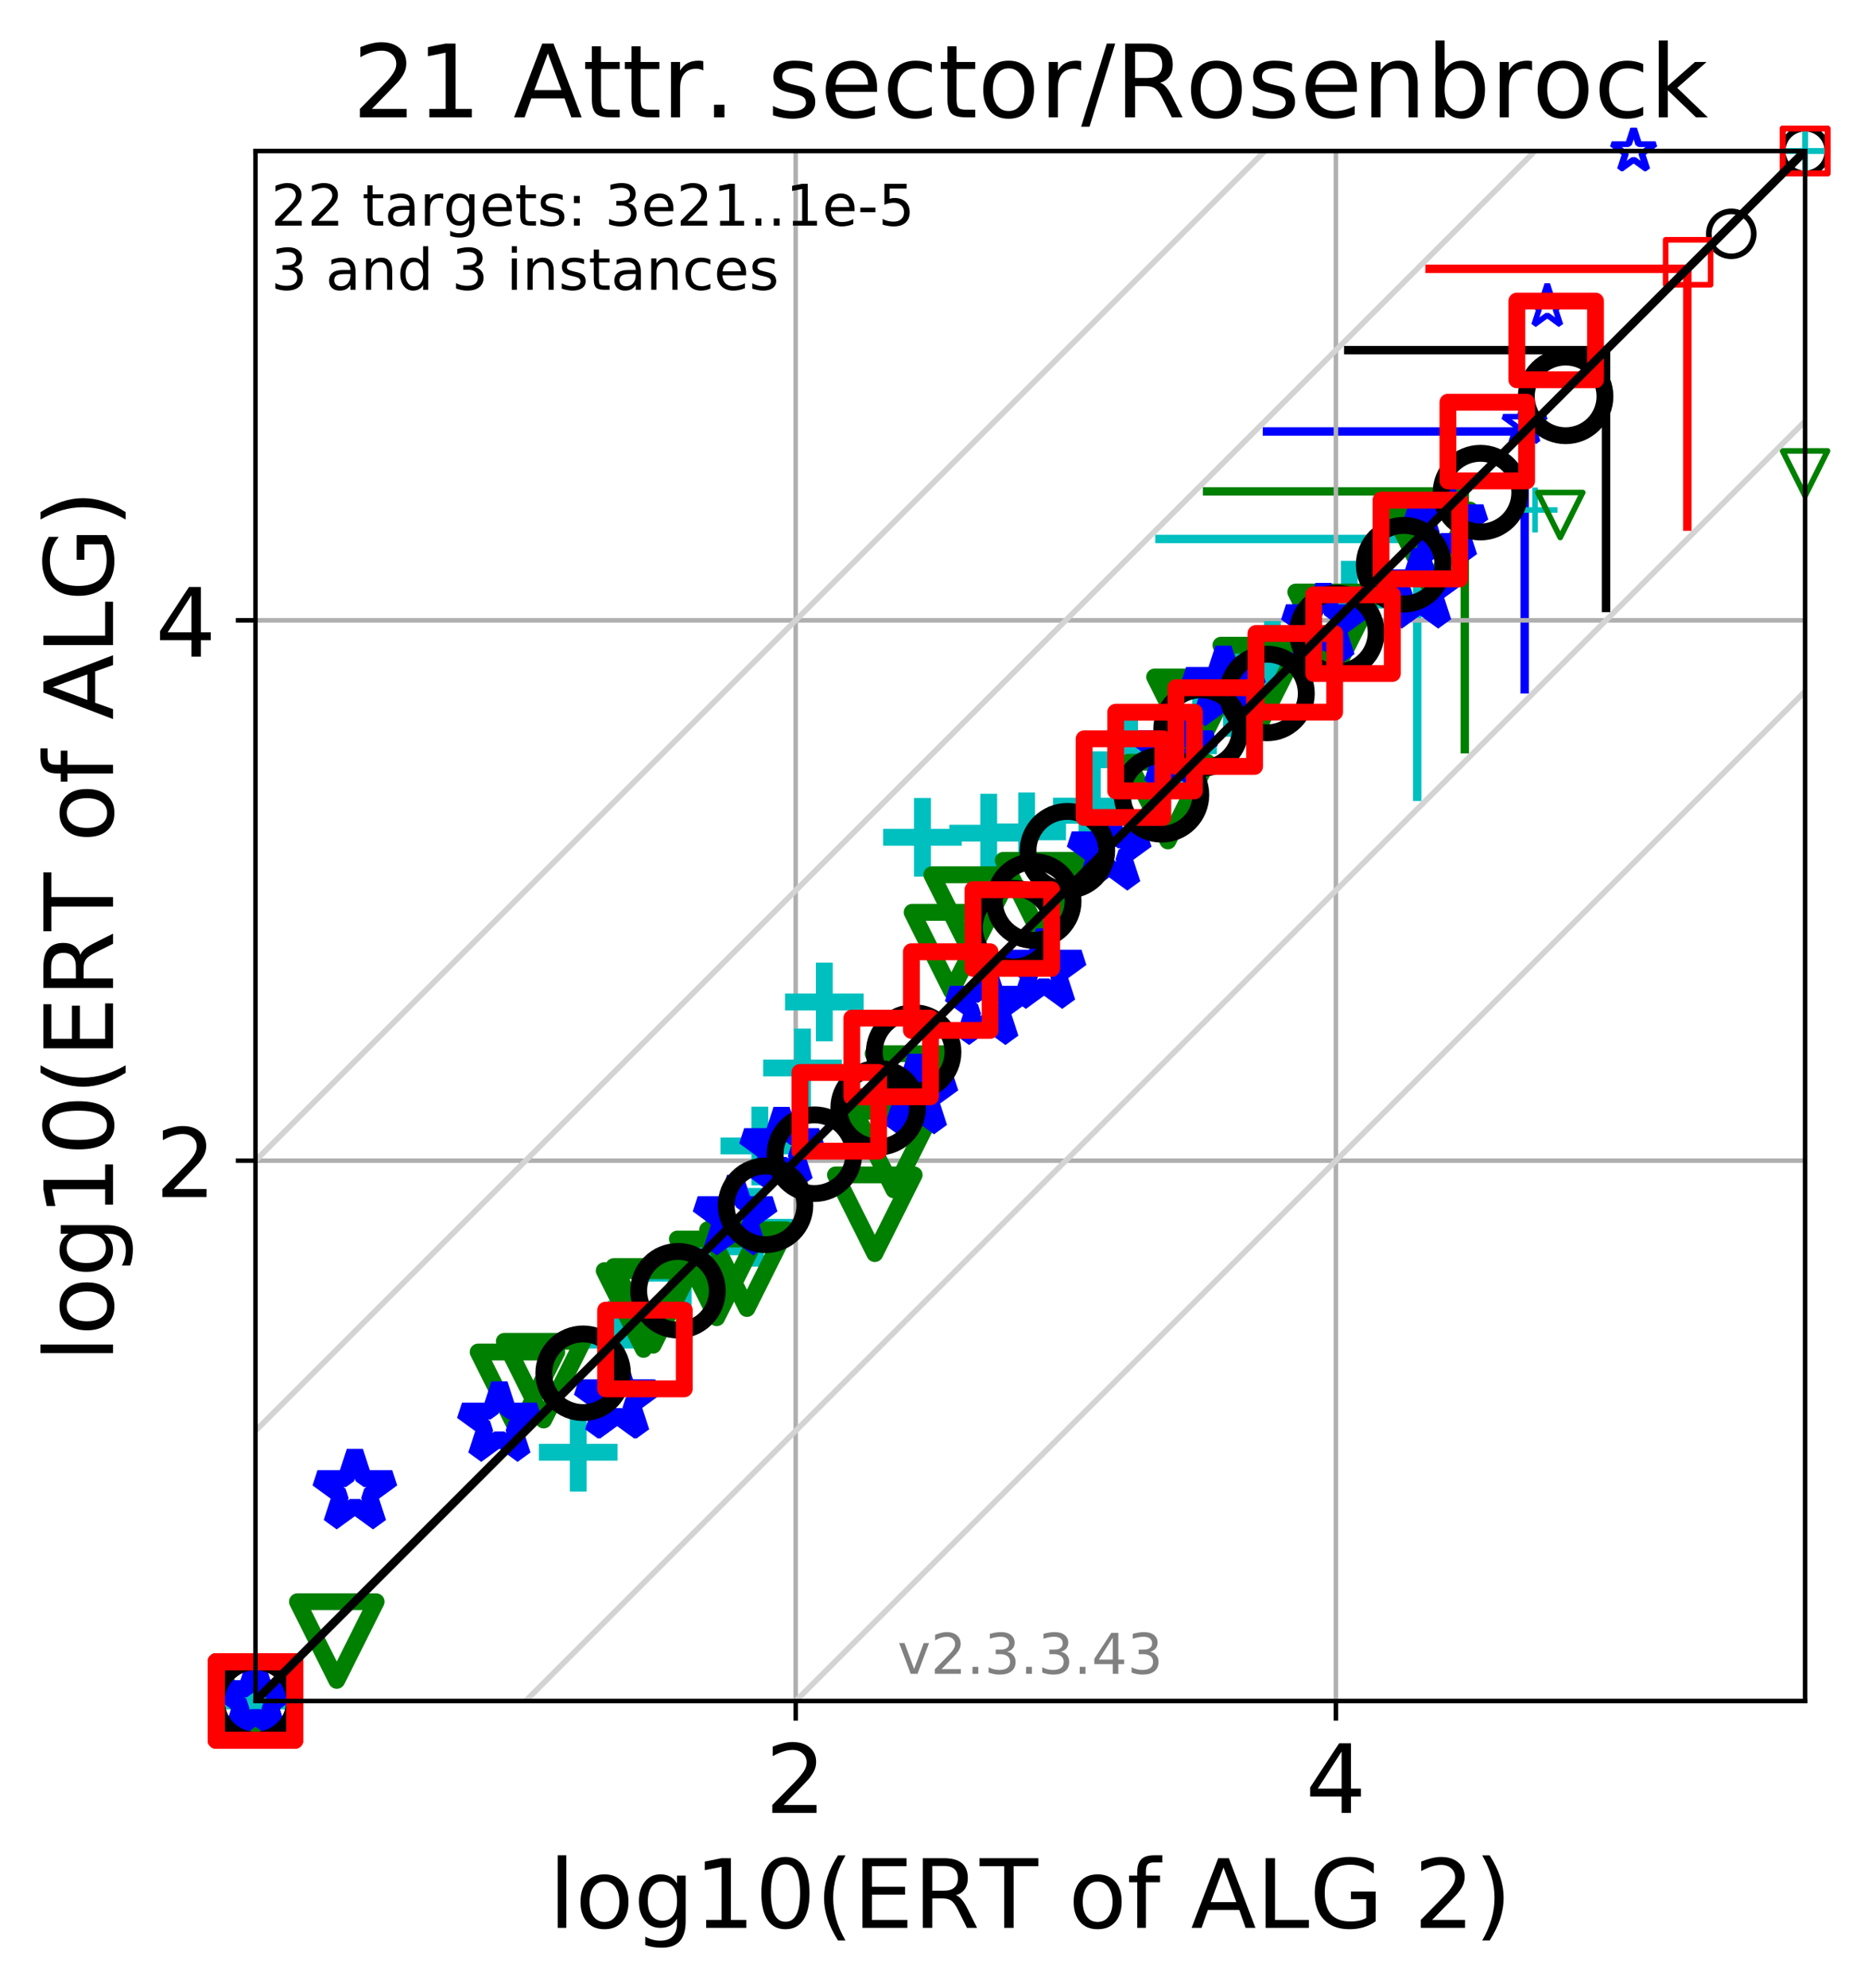 <?xml version="1.0" encoding="utf-8" standalone="no"?>
<!DOCTYPE svg PUBLIC "-//W3C//DTD SVG 1.1//EN"
  "http://www.w3.org/Graphics/SVG/1.1/DTD/svg11.dtd">
<!-- Created with matplotlib (https://matplotlib.org/) -->
<svg height="353.783pt" version="1.1" viewBox="0 0 332.469 353.783" width="332.469pt" xmlns="http://www.w3.org/2000/svg" xmlns:xlink="http://www.w3.org/1999/xlink">
 <defs>
  <style type="text/css">
*{stroke-linecap:butt;stroke-linejoin:round;}
  </style>
 </defs>
 <g id="figure_1">
  <g id="patch_1">
   <path d="M 0 353.783 
L 332.469 353.783 
L 332.469 0 
L 0 0 
z
" style="fill:#ffffff;"/>
  </g>
  <g id="axes_1">
   <g id="patch_2">
    <path d="M 45.469 302.677 
L 321.269 302.677 
L 321.269 26.877 
L 45.469 26.877 
z
" style="fill:#ffffff;"/>
   </g>
   <g id="line2d_1">
    <path clip-path="url(#p5b5baf376e)" d="M 252.242 141.778 
L 252.242 95.904 
" style="fill:none;stroke:#00bfbf;stroke-linecap:square;stroke-width:1.5;"/>
   </g>
   <g id="line2d_2">
    <path clip-path="url(#p5b5baf376e)" d="M 206.368 95.904 
L 252.242 95.904 
" style="fill:none;stroke:#00bfbf;stroke-linecap:square;stroke-width:1.5;"/>
   </g>
   <g id="line2d_3">
    <path clip-path="url(#p5b5baf376e)" d="M 260.705 133.315 
L 260.705 87.442 
" style="fill:none;stroke:#008000;stroke-linecap:square;stroke-width:1.5;"/>
   </g>
   <g id="line2d_4">
    <path clip-path="url(#p5b5baf376e)" d="M 214.832 87.442 
L 260.705 87.442 
" style="fill:none;stroke:#008000;stroke-linecap:square;stroke-width:1.5;"/>
   </g>
   <g id="line2d_5">
    <path clip-path="url(#p5b5baf376e)" d="M 271.367 122.651 
L 271.367 76.777 
" style="fill:none;stroke:#0000ff;stroke-linecap:square;stroke-width:1.5;"/>
   </g>
   <g id="line2d_6">
    <path clip-path="url(#p5b5baf376e)" d="M 225.494 76.777 
L 271.367 76.777 
" style="fill:none;stroke:#0000ff;stroke-linecap:square;stroke-width:1.5;"/>
   </g>
   <g id="line2d_7">
    <path clip-path="url(#p5b5baf376e)" d="M 285.838 108.183 
L 285.838 62.309 
" style="fill:none;stroke:#000000;stroke-linecap:square;stroke-width:1.5;"/>
   </g>
   <g id="line2d_8">
    <path clip-path="url(#p5b5baf376e)" d="M 239.965 62.309 
L 285.838 62.309 
" style="fill:none;stroke:#000000;stroke-linecap:square;stroke-width:1.5;"/>
   </g>
   <g id="line2d_9">
    <path clip-path="url(#p5b5baf376e)" d="M 300.309 93.711 
L 300.309 47.837 
" style="fill:none;stroke:#ff0000;stroke-linecap:square;stroke-width:1.5;"/>
   </g>
   <g id="line2d_10">
    <path clip-path="url(#p5b5baf376e)" d="M 254.435 47.837 
L 300.309 47.837 
" style="fill:none;stroke:#ff0000;stroke-linecap:square;stroke-width:1.5;"/>
   </g>
   <g id="matplotlib.axis_1">
    <g id="xtick_1">
     <g id="line2d_11">
      <path clip-path="url(#p5b5baf376e)" d="M 141.616 302.677 
L 141.616 26.877 
" style="fill:none;stroke:#b0b0b0;stroke-linecap:square;stroke-width:0.8;"/>
     </g>
     <g id="line2d_12">
      <defs>
       <path d="M 0 0 
L 0 3.5 
" id="m7e883c07e6" style="stroke:#000000;stroke-width:0.8;"/>
      </defs>
      <g>
       <use style="stroke:#000000;stroke-width:0.8;" x="141.616" xlink:href="#m7e883c07e6" y="302.677"/>
      </g>
     </g>
     <g id="text_1">
      <!-- 2 -->
      <defs>
       <path d="M 19.188 8.297 
L 53.609 8.297 
L 53.609 0 
L 7.328 0 
L 7.328 8.297 
Q 12.938 14.109 22.625 23.891 
Q 32.328 33.688 34.812 36.531 
Q 39.547 41.844 41.422 45.531 
Q 43.312 49.219 43.312 52.781 
Q 43.312 58.594 39.234 62.25 
Q 35.156 65.922 28.609 65.922 
Q 23.969 65.922 18.812 64.312 
Q 13.672 62.703 7.812 59.422 
L 7.812 69.391 
Q 13.766 71.781 18.938 73 
Q 24.125 74.219 28.422 74.219 
Q 39.75 74.219 46.484 68.547 
Q 53.219 62.891 53.219 53.422 
Q 53.219 48.922 51.531 44.891 
Q 49.859 40.875 45.406 35.406 
Q 44.188 33.984 37.641 27.219 
Q 31.109 20.453 19.188 8.297 
z
" id="DejaVuSans-50"/>
      </defs>
      <g transform="translate(136.208 322.595)scale(0.17 -0.17)">
       <use xlink:href="#DejaVuSans-50"/>
      </g>
     </g>
    </g>
    <g id="xtick_2">
     <g id="line2d_13">
      <path clip-path="url(#p5b5baf376e)" d="M 237.763 302.677 
L 237.763 26.877 
" style="fill:none;stroke:#b0b0b0;stroke-linecap:square;stroke-width:0.8;"/>
     </g>
     <g id="line2d_14">
      <g>
       <use style="stroke:#000000;stroke-width:0.8;" x="237.763" xlink:href="#m7e883c07e6" y="302.677"/>
      </g>
     </g>
     <g id="text_2">
      <!-- 4 -->
      <defs>
       <path d="M 37.797 64.312 
L 12.891 25.391 
L 37.797 25.391 
z
M 35.203 72.906 
L 47.609 72.906 
L 47.609 25.391 
L 58.016 25.391 
L 58.016 17.188 
L 47.609 17.188 
L 47.609 0 
L 37.797 0 
L 37.797 17.188 
L 4.891 17.188 
L 4.891 26.703 
z
" id="DejaVuSans-52"/>
      </defs>
      <g transform="translate(232.355 322.595)scale(0.17 -0.17)">
       <use xlink:href="#DejaVuSans-52"/>
      </g>
     </g>
    </g>
    <g id="text_3">
     <!-- log10(ERT of ALG 2) -->
     <defs>
      <path d="M 9.422 75.984 
L 18.406 75.984 
L 18.406 0 
L 9.422 0 
z
" id="DejaVuSans-108"/>
      <path d="M 30.609 48.391 
Q 23.391 48.391 19.188 42.75 
Q 14.984 37.109 14.984 27.297 
Q 14.984 17.484 19.156 11.844 
Q 23.344 6.203 30.609 6.203 
Q 37.797 6.203 41.984 11.859 
Q 46.188 17.531 46.188 27.297 
Q 46.188 37.016 41.984 42.703 
Q 37.797 48.391 30.609 48.391 
z
M 30.609 56 
Q 42.328 56 49.016 48.375 
Q 55.719 40.766 55.719 27.297 
Q 55.719 13.875 49.016 6.219 
Q 42.328 -1.422 30.609 -1.422 
Q 18.844 -1.422 12.172 6.219 
Q 5.516 13.875 5.516 27.297 
Q 5.516 40.766 12.172 48.375 
Q 18.844 56 30.609 56 
z
" id="DejaVuSans-111"/>
      <path d="M 45.406 27.984 
Q 45.406 37.75 41.375 43.109 
Q 37.359 48.484 30.078 48.484 
Q 22.859 48.484 18.828 43.109 
Q 14.797 37.75 14.797 27.984 
Q 14.797 18.266 18.828 12.891 
Q 22.859 7.516 30.078 7.516 
Q 37.359 7.516 41.375 12.891 
Q 45.406 18.266 45.406 27.984 
z
M 54.391 6.781 
Q 54.391 -7.172 48.188 -13.984 
Q 42 -20.797 29.203 -20.797 
Q 24.469 -20.797 20.266 -20.094 
Q 16.062 -19.391 12.109 -17.922 
L 12.109 -9.188 
Q 16.062 -11.328 19.922 -12.344 
Q 23.781 -13.375 27.781 -13.375 
Q 36.625 -13.375 41.016 -8.766 
Q 45.406 -4.156 45.406 5.172 
L 45.406 9.625 
Q 42.625 4.781 38.281 2.391 
Q 33.938 0 27.875 0 
Q 17.828 0 11.672 7.656 
Q 5.516 15.328 5.516 27.984 
Q 5.516 40.672 11.672 48.328 
Q 17.828 56 27.875 56 
Q 33.938 56 38.281 53.609 
Q 42.625 51.219 45.406 46.391 
L 45.406 54.688 
L 54.391 54.688 
z
" id="DejaVuSans-103"/>
      <path d="M 12.406 8.297 
L 28.516 8.297 
L 28.516 63.922 
L 10.984 60.406 
L 10.984 69.391 
L 28.422 72.906 
L 38.281 72.906 
L 38.281 8.297 
L 54.391 8.297 
L 54.391 0 
L 12.406 0 
z
" id="DejaVuSans-49"/>
      <path d="M 31.781 66.406 
Q 24.172 66.406 20.328 58.906 
Q 16.5 51.422 16.5 36.375 
Q 16.5 21.391 20.328 13.891 
Q 24.172 6.391 31.781 6.391 
Q 39.453 6.391 43.281 13.891 
Q 47.125 21.391 47.125 36.375 
Q 47.125 51.422 43.281 58.906 
Q 39.453 66.406 31.781 66.406 
z
M 31.781 74.219 
Q 44.047 74.219 50.516 64.516 
Q 56.984 54.828 56.984 36.375 
Q 56.984 17.969 50.516 8.266 
Q 44.047 -1.422 31.781 -1.422 
Q 19.531 -1.422 13.062 8.266 
Q 6.594 17.969 6.594 36.375 
Q 6.594 54.828 13.062 64.516 
Q 19.531 74.219 31.781 74.219 
z
" id="DejaVuSans-48"/>
      <path d="M 31 75.875 
Q 24.469 64.656 21.281 53.656 
Q 18.109 42.672 18.109 31.391 
Q 18.109 20.125 21.312 9.062 
Q 24.516 -2 31 -13.188 
L 23.188 -13.188 
Q 15.875 -1.703 12.234 9.375 
Q 8.594 20.453 8.594 31.391 
Q 8.594 42.281 12.203 53.312 
Q 15.828 64.359 23.188 75.875 
z
" id="DejaVuSans-40"/>
      <path d="M 9.812 72.906 
L 55.906 72.906 
L 55.906 64.594 
L 19.672 64.594 
L 19.672 43.016 
L 54.391 43.016 
L 54.391 34.719 
L 19.672 34.719 
L 19.672 8.297 
L 56.781 8.297 
L 56.781 0 
L 9.812 0 
z
" id="DejaVuSans-69"/>
      <path d="M 44.391 34.188 
Q 47.562 33.109 50.562 29.594 
Q 53.562 26.078 56.594 19.922 
L 66.609 0 
L 56 0 
L 46.688 18.703 
Q 43.062 26.031 39.672 28.422 
Q 36.281 30.812 30.422 30.812 
L 19.672 30.812 
L 19.672 0 
L 9.812 0 
L 9.812 72.906 
L 32.078 72.906 
Q 44.578 72.906 50.734 67.672 
Q 56.891 62.453 56.891 51.906 
Q 56.891 45.016 53.688 40.469 
Q 50.484 35.938 44.391 34.188 
z
M 19.672 64.797 
L 19.672 38.922 
L 32.078 38.922 
Q 39.203 38.922 42.844 42.219 
Q 46.484 45.516 46.484 51.906 
Q 46.484 58.297 42.844 61.547 
Q 39.203 64.797 32.078 64.797 
z
" id="DejaVuSans-82"/>
      <path d="M -0.297 72.906 
L 61.375 72.906 
L 61.375 64.594 
L 35.5 64.594 
L 35.5 0 
L 25.594 0 
L 25.594 64.594 
L -0.297 64.594 
z
" id="DejaVuSans-84"/>
      <path id="DejaVuSans-32"/>
      <path d="M 37.109 75.984 
L 37.109 68.5 
L 28.516 68.5 
Q 23.688 68.5 21.797 66.547 
Q 19.922 64.594 19.922 59.516 
L 19.922 54.688 
L 34.719 54.688 
L 34.719 47.703 
L 19.922 47.703 
L 19.922 0 
L 10.891 0 
L 10.891 47.703 
L 2.297 47.703 
L 2.297 54.688 
L 10.891 54.688 
L 10.891 58.5 
Q 10.891 67.625 15.141 71.797 
Q 19.391 75.984 28.609 75.984 
z
" id="DejaVuSans-102"/>
      <path d="M 34.188 63.188 
L 20.797 26.906 
L 47.609 26.906 
z
M 28.609 72.906 
L 39.797 72.906 
L 67.578 0 
L 57.328 0 
L 50.688 18.703 
L 17.828 18.703 
L 11.188 0 
L 0.781 0 
z
" id="DejaVuSans-65"/>
      <path d="M 9.812 72.906 
L 19.672 72.906 
L 19.672 8.297 
L 55.172 8.297 
L 55.172 0 
L 9.812 0 
z
" id="DejaVuSans-76"/>
      <path d="M 59.516 10.406 
L 59.516 29.984 
L 43.406 29.984 
L 43.406 38.094 
L 69.281 38.094 
L 69.281 6.781 
Q 63.578 2.734 56.688 0.656 
Q 49.812 -1.422 42 -1.422 
Q 24.906 -1.422 15.25 8.562 
Q 5.609 18.562 5.609 36.375 
Q 5.609 54.25 15.25 64.234 
Q 24.906 74.219 42 74.219 
Q 49.125 74.219 55.547 72.453 
Q 61.969 70.703 67.391 67.281 
L 67.391 56.781 
Q 61.922 61.422 55.766 63.766 
Q 49.609 66.109 42.828 66.109 
Q 29.438 66.109 22.719 58.641 
Q 16.016 51.172 16.016 36.375 
Q 16.016 21.625 22.719 14.156 
Q 29.438 6.688 42.828 6.688 
Q 48.047 6.688 52.141 7.594 
Q 56.25 8.5 59.516 10.406 
z
" id="DejaVuSans-71"/>
      <path d="M 8.016 75.875 
L 15.828 75.875 
Q 23.141 64.359 26.781 53.312 
Q 30.422 42.281 30.422 31.391 
Q 30.422 20.453 26.781 9.375 
Q 23.141 -1.703 15.828 -13.188 
L 8.016 -13.188 
Q 14.5 -2 17.703 9.062 
Q 20.906 20.125 20.906 31.391 
Q 20.906 42.672 17.703 53.656 
Q 14.5 64.656 8.016 75.875 
z
" id="DejaVuSans-41"/>
     </defs>
     <g transform="translate(97.66 343.047)scale(0.17 -0.17)">
      <use xlink:href="#DejaVuSans-108"/>
      <use x="27.783" xlink:href="#DejaVuSans-111"/>
      <use x="88.965" xlink:href="#DejaVuSans-103"/>
      <use x="152.441" xlink:href="#DejaVuSans-49"/>
      <use x="216.064" xlink:href="#DejaVuSans-48"/>
      <use x="279.688" xlink:href="#DejaVuSans-40"/>
      <use x="318.701" xlink:href="#DejaVuSans-69"/>
      <use x="381.885" xlink:href="#DejaVuSans-82"/>
      <use x="451.258" xlink:href="#DejaVuSans-84"/>
      <use x="512.342" xlink:href="#DejaVuSans-32"/>
      <use x="544.129" xlink:href="#DejaVuSans-111"/>
      <use x="605.311" xlink:href="#DejaVuSans-102"/>
      <use x="640.516" xlink:href="#DejaVuSans-32"/>
      <use x="672.303" xlink:href="#DejaVuSans-65"/>
      <use x="740.711" xlink:href="#DejaVuSans-76"/>
      <use x="796.424" xlink:href="#DejaVuSans-71"/>
      <use x="873.914" xlink:href="#DejaVuSans-32"/>
      <use x="905.701" xlink:href="#DejaVuSans-50"/>
      <use x="969.324" xlink:href="#DejaVuSans-41"/>
     </g>
    </g>
   </g>
   <g id="matplotlib.axis_2">
    <g id="ytick_1">
     <g id="line2d_15">
      <path clip-path="url(#p5b5baf376e)" d="M 45.469 206.53 
L 321.269 206.53 
" style="fill:none;stroke:#b0b0b0;stroke-linecap:square;stroke-width:0.8;"/>
     </g>
     <g id="line2d_16">
      <defs>
       <path d="M 0 0 
L -3.5 0 
" id="m8e5695322e" style="stroke:#000000;stroke-width:0.8;"/>
      </defs>
      <g>
       <use style="stroke:#000000;stroke-width:0.8;" x="45.469" xlink:href="#m8e5695322e" y="206.53"/>
      </g>
     </g>
     <g id="text_4">
      <!-- 2 -->
      <g transform="translate(27.653 212.989)scale(0.17 -0.17)">
       <use xlink:href="#DejaVuSans-50"/>
      </g>
     </g>
    </g>
    <g id="ytick_2">
     <g id="line2d_17">
      <path clip-path="url(#p5b5baf376e)" d="M 45.469 110.383 
L 321.269 110.383 
" style="fill:none;stroke:#b0b0b0;stroke-linecap:square;stroke-width:0.8;"/>
     </g>
     <g id="line2d_18">
      <g>
       <use style="stroke:#000000;stroke-width:0.8;" x="45.469" xlink:href="#m8e5695322e" y="110.383"/>
      </g>
     </g>
     <g id="text_5">
      <!-- 4 -->
      <g transform="translate(27.653 116.842)scale(0.17 -0.17)">
       <use xlink:href="#DejaVuSans-52"/>
      </g>
     </g>
    </g>
    <g id="text_6">
     <!-- log10(ERT of ALG) -->
     <g transform="translate(20.117 242.377)rotate(-90)scale(0.17 -0.17)">
      <use xlink:href="#DejaVuSans-108"/>
      <use x="27.783" xlink:href="#DejaVuSans-111"/>
      <use x="88.965" xlink:href="#DejaVuSans-103"/>
      <use x="152.441" xlink:href="#DejaVuSans-49"/>
      <use x="216.064" xlink:href="#DejaVuSans-48"/>
      <use x="279.688" xlink:href="#DejaVuSans-40"/>
      <use x="318.701" xlink:href="#DejaVuSans-69"/>
      <use x="381.885" xlink:href="#DejaVuSans-82"/>
      <use x="451.258" xlink:href="#DejaVuSans-84"/>
      <use x="512.342" xlink:href="#DejaVuSans-32"/>
      <use x="544.129" xlink:href="#DejaVuSans-111"/>
      <use x="605.311" xlink:href="#DejaVuSans-102"/>
      <use x="640.516" xlink:href="#DejaVuSans-32"/>
      <use x="672.303" xlink:href="#DejaVuSans-65"/>
      <use x="740.711" xlink:href="#DejaVuSans-76"/>
      <use x="796.424" xlink:href="#DejaVuSans-71"/>
      <use x="873.914" xlink:href="#DejaVuSans-41"/>
     </g>
    </g>
   </g>
   <g id="line2d_19">
    <defs>
     <path d="M -7 0 
L 7 0 
M 0 7 
L 0 -7 
" id="madd938932f" style="stroke:#00bfbf;stroke-width:3;"/>
    </defs>
    <g>
     <use style="fill-opacity:0;stroke:#00bfbf;stroke-width:3;" x="45.469" xlink:href="#madd938932f" y="302.677"/>
     <use style="fill-opacity:0;stroke:#00bfbf;stroke-width:3;" x="102.916" xlink:href="#madd938932f" y="258.41"/>
     <use style="fill-opacity:0;stroke:#00bfbf;stroke-width:3;" x="109.685" xlink:href="#madd938932f" y="238.461"/>
     <use style="fill-opacity:0;stroke:#00bfbf;stroke-width:3;" x="121.597" xlink:href="#madd938932f" y="226.549"/>
     <use style="fill-opacity:0;stroke:#00bfbf;stroke-width:3;" x="127.005" xlink:href="#madd938932f" y="221.854"/>
     <use style="fill-opacity:0;stroke:#00bfbf;stroke-width:3;" x="134.465" xlink:href="#madd938932f" y="218.389"/>
     <use style="fill-opacity:0;stroke:#00bfbf;stroke-width:3;" x="135.235" xlink:href="#madd938932f" y="203.917"/>
     <use style="fill-opacity:0;stroke:#00bfbf;stroke-width:3;" x="142.833" xlink:href="#madd938932f" y="190.037"/>
     <use style="fill-opacity:0;stroke:#00bfbf;stroke-width:3;" x="146.715" xlink:href="#madd938932f" y="178.295"/>
     <use style="fill-opacity:0;stroke:#00bfbf;stroke-width:3;" x="164.178" xlink:href="#madd938932f" y="148.991"/>
     <use style="fill-opacity:0;stroke:#00bfbf;stroke-width:3;" x="175.97" xlink:href="#madd938932f" y="148.252"/>
     <use style="fill-opacity:0;stroke:#00bfbf;stroke-width:3;" x="182.724" xlink:href="#madd938932f" y="148.023"/>
     <use style="fill-opacity:0;stroke:#00bfbf;stroke-width:3;" x="193.455" xlink:href="#madd938932f" y="145.078"/>
     <use style="fill-opacity:0;stroke:#00bfbf;stroke-width:3;" x="194.415" xlink:href="#madd938932f" y="143.443"/>
     <use style="fill-opacity:0;stroke:#00bfbf;stroke-width:3;" x="201.04" xlink:href="#madd938932f" y="135.198"/>
     <use style="fill-opacity:0;stroke:#00bfbf;stroke-width:3;" x="209.577" xlink:href="#madd938932f" y="132.703"/>
     <use style="fill-opacity:0;stroke:#00bfbf;stroke-width:3;" x="219.179" xlink:href="#madd938932f" y="124.091"/>
     <use style="fill-opacity:0;stroke:#00bfbf;stroke-width:3;" x="226.466" xlink:href="#madd938932f" y="117.531"/>
     <use style="fill-opacity:0;stroke:#00bfbf;stroke-width:3;" x="240.148" xlink:href="#madd938932f" y="106.795"/>
    </g>
   </g>
   <g id="line2d_20">
    <defs>
     <path d="M -4 0 
L 4 0 
M 0 4 
L 0 -4 
" id="m73676efe98" style="stroke:#00bfbf;"/>
    </defs>
    <g>
     <use style="fill-opacity:0;stroke:#00bfbf;" x="273.211" xlink:href="#m73676efe98" y="90.75"/>
    </g>
   </g>
   <g id="line2d_21">
    <g>
     <use style="fill-opacity:0;stroke:#00bfbf;" x="321.269" xlink:href="#m73676efe98" y="26.877"/>
     <use style="fill-opacity:0;stroke:#00bfbf;" x="321.269" xlink:href="#m73676efe98" y="26.877"/>
    </g>
   </g>
   <g id="line2d_22">
    <defs>
     <path d="M -0 7 
L 7 -7 
L -7 -7 
z
" id="m6d29b4a3db" style="stroke:#008000;stroke-linejoin:miter;stroke-width:3;"/>
    </defs>
    <g>
     <use style="fill-opacity:0;stroke:#008000;stroke-linejoin:miter;stroke-width:3;" x="45.469" xlink:href="#m6d29b4a3db" y="302.677"/>
     <use style="fill-opacity:0;stroke:#008000;stroke-linejoin:miter;stroke-width:3;" x="45.469" xlink:href="#m6d29b4a3db" y="302.677"/>
     <use style="fill-opacity:0;stroke:#008000;stroke-linejoin:miter;stroke-width:3;" x="59.941" xlink:href="#m6d29b4a3db" y="292.012"/>
     <use style="fill-opacity:0;stroke:#008000;stroke-linejoin:miter;stroke-width:3;" x="92.102" xlink:href="#m6d29b4a3db" y="247.579"/>
     <use style="fill-opacity:0;stroke:#008000;stroke-linejoin:miter;stroke-width:3;" x="96.761" xlink:href="#m6d29b4a3db" y="245.68"/>
     <use style="fill-opacity:0;stroke:#008000;stroke-linejoin:miter;stroke-width:3;" x="114.536" xlink:href="#m6d29b4a3db" y="233.107"/>
     <use style="fill-opacity:0;stroke:#008000;stroke-linejoin:miter;stroke-width:3;" x="116.246" xlink:href="#m6d29b4a3db" y="232.375"/>
     <use style="fill-opacity:0;stroke:#008000;stroke-linejoin:miter;stroke-width:3;" x="127.558" xlink:href="#m6d29b4a3db" y="227.477"/>
     <use style="fill-opacity:0;stroke:#008000;stroke-linejoin:miter;stroke-width:3;" x="132.941" xlink:href="#m6d29b4a3db" y="225.835"/>
     <use style="fill-opacity:0;stroke:#008000;stroke-linejoin:miter;stroke-width:3;" x="155.701" xlink:href="#m6d29b4a3db" y="216.066"/>
     <use style="fill-opacity:0;stroke:#008000;stroke-linejoin:miter;stroke-width:3;" x="159.096" xlink:href="#m6d29b4a3db" y="204.731"/>
     <use style="fill-opacity:0;stroke:#008000;stroke-linejoin:miter;stroke-width:3;" x="162.405" xlink:href="#m6d29b4a3db" y="194.492"/>
     <use style="fill-opacity:0;stroke:#008000;stroke-linejoin:miter;stroke-width:3;" x="169.341" xlink:href="#m6d29b4a3db" y="169.343"/>
     <use style="fill-opacity:0;stroke:#008000;stroke-linejoin:miter;stroke-width:3;" x="172.847" xlink:href="#m6d29b4a3db" y="162.66"/>
     <use style="fill-opacity:0;stroke:#008000;stroke-linejoin:miter;stroke-width:3;" x="185.555" xlink:href="#m6d29b4a3db" y="160.092"/>
     <use style="fill-opacity:0;stroke:#008000;stroke-linejoin:miter;stroke-width:3;" x="207.866" xlink:href="#m6d29b4a3db" y="142.638"/>
     <use style="fill-opacity:0;stroke:#008000;stroke-linejoin:miter;stroke-width:3;" x="212.508" xlink:href="#m6d29b4a3db" y="127.459"/>
     <use style="fill-opacity:0;stroke:#008000;stroke-linejoin:miter;stroke-width:3;" x="224.297" xlink:href="#m6d29b4a3db" y="121.81"/>
     <use style="fill-opacity:0;stroke:#008000;stroke-linejoin:miter;stroke-width:3;" x="237.62" xlink:href="#m6d29b4a3db" y="112.348"/>
     <use style="fill-opacity:0;stroke:#008000;stroke-linejoin:miter;stroke-width:3;" x="254.625" xlink:href="#m6d29b4a3db" y="97.76"/>
    </g>
   </g>
   <g id="line2d_23">
    <defs>
     <path d="M -0 4 
L 4 -4 
L -4 -4 
z
" id="m0d636d15de" style="stroke:#008000;stroke-linejoin:miter;"/>
    </defs>
    <g>
     <use style="fill-opacity:0;stroke:#008000;stroke-linejoin:miter;" x="277.692" xlink:href="#m0d636d15de" y="91.638"/>
    </g>
   </g>
   <g id="line2d_24">
    <g>
     <use style="fill-opacity:0;stroke:#008000;stroke-linejoin:miter;" x="321.269" xlink:href="#m0d636d15de" y="84.238"/>
    </g>
   </g>
   <g id="line2d_25">
    <defs>
     <path d="M 0 -7 
L -1.572 -2.163 
L -6.657 -2.163 
L -2.543 0.826 
L -4.114 5.663 
L -0 2.674 
L 4.114 5.663 
L 2.543 0.826 
L 6.657 -2.163 
L 1.572 -2.163 
z
" id="m7530d2e133" style="stroke:#0000ff;stroke-linejoin:bevel;stroke-width:3;"/>
    </defs>
    <g>
     <use style="fill-opacity:0;stroke:#0000ff;stroke-linejoin:bevel;stroke-width:3;" x="45.469" xlink:href="#m7530d2e133" y="302.677"/>
     <use style="fill-opacity:0;stroke:#0000ff;stroke-linejoin:bevel;stroke-width:3;" x="45.469" xlink:href="#m7530d2e133" y="302.677"/>
     <use style="fill-opacity:0;stroke:#0000ff;stroke-linejoin:bevel;stroke-width:3;" x="45.469" xlink:href="#m7530d2e133" y="302.677"/>
     <use style="fill-opacity:0;stroke:#0000ff;stroke-linejoin:bevel;stroke-width:3;" x="63.159" xlink:href="#m7530d2e133" y="265.269"/>
     <use style="fill-opacity:0;stroke:#0000ff;stroke-linejoin:bevel;stroke-width:3;" x="88.884" xlink:href="#m7530d2e133" y="253.256"/>
     <use style="fill-opacity:0;stroke:#0000ff;stroke-linejoin:bevel;stroke-width:3;" x="109.685" xlink:href="#m7530d2e133" y="249.126"/>
     <use style="fill-opacity:0;stroke:#0000ff;stroke-linejoin:bevel;stroke-width:3;" x="110.004" xlink:href="#m7530d2e133" y="249.126"/>
     <use style="fill-opacity:0;stroke:#0000ff;stroke-linejoin:bevel;stroke-width:3;" x="130.835" xlink:href="#m7530d2e133" y="216.511"/>
     <use style="fill-opacity:0;stroke:#0000ff;stroke-linejoin:bevel;stroke-width:3;" x="139.105" xlink:href="#m7530d2e133" y="204.414"/>
     <use style="fill-opacity:0;stroke:#0000ff;stroke-linejoin:bevel;stroke-width:3;" x="163.013" xlink:href="#m7530d2e133" y="194.966"/>
     <use style="fill-opacity:0;stroke:#0000ff;stroke-linejoin:bevel;stroke-width:3;" x="175.713" xlink:href="#m7530d2e133" y="179.084"/>
     <use style="fill-opacity:0;stroke:#0000ff;stroke-linejoin:bevel;stroke-width:3;" x="185.824" xlink:href="#m7530d2e133" y="172.652"/>
     <use style="fill-opacity:0;stroke:#0000ff;stroke-linejoin:bevel;stroke-width:3;" x="197.409" xlink:href="#m7530d2e133" y="151.602"/>
     <use style="fill-opacity:0;stroke:#0000ff;stroke-linejoin:bevel;stroke-width:3;" x="209.198" xlink:href="#m7530d2e133" y="133.608"/>
     <use style="fill-opacity:0;stroke:#0000ff;stroke-linejoin:bevel;stroke-width:3;" x="217.753" xlink:href="#m7530d2e133" y="122.349"/>
     <use style="fill-opacity:0;stroke:#0000ff;stroke-linejoin:bevel;stroke-width:3;" x="235.544" xlink:href="#m7530d2e133" y="111.184"/>
     <use style="fill-opacity:0;stroke:#0000ff;stroke-linejoin:bevel;stroke-width:3;" x="252.74" xlink:href="#m7530d2e133" y="104.983"/>
     <use style="fill-opacity:0;stroke:#0000ff;stroke-linejoin:bevel;stroke-width:3;" x="257.35" xlink:href="#m7530d2e133" y="93.394"/>
    </g>
   </g>
   <g id="line2d_26">
    <defs>
     <path d="M 0 -4 
L -0.898 -1.236 
L -3.804 -1.236 
L -1.453 0.472 
L -2.351 3.236 
L -0 1.528 
L 2.351 3.236 
L 1.453 0.472 
L 3.804 -1.236 
L 0.898 -1.236 
z
" id="m65f7d25bfb" style="stroke:#0000ff;stroke-linejoin:bevel;"/>
    </defs>
    <g>
     <use style="fill-opacity:0;stroke:#0000ff;stroke-linejoin:bevel;" x="271.337" xlink:href="#m65f7d25bfb" y="75.374"/>
     <use style="fill-opacity:0;stroke:#0000ff;stroke-linejoin:bevel;" x="275.386" xlink:href="#m65f7d25bfb" y="54.556"/>
    </g>
   </g>
   <g id="line2d_27">
    <g>
     <use style="fill-opacity:0;stroke:#0000ff;stroke-linejoin:bevel;" x="290.653" xlink:href="#m65f7d25bfb" y="26.877"/>
     <use style="fill-opacity:0;stroke:#0000ff;stroke-linejoin:bevel;" x="290.858" xlink:href="#m65f7d25bfb" y="26.877"/>
    </g>
   </g>
   <g id="line2d_28">
    <defs>
     <path d="M 0 7 
C 1.856 7 3.637 6.262 4.95 4.95 
C 6.262 3.637 7 1.856 7 0 
C 7 -1.856 6.262 -3.637 4.95 -4.95 
C 3.637 -6.262 1.856 -7 0 -7 
C -1.856 -7 -3.637 -6.262 -4.95 -4.95 
C -6.262 -3.637 -7 -1.856 -7 0 
C -7 1.856 -6.262 3.637 -4.95 4.95 
C -3.637 6.262 -1.856 7 0 7 
z
" id="m43b5835389" style="stroke:#000000;stroke-width:3;"/>
    </defs>
    <g>
     <use style="fill-opacity:0;stroke:#000000;stroke-width:3;" x="45.469" xlink:href="#m43b5835389" y="302.677"/>
     <use style="fill-opacity:0;stroke:#000000;stroke-width:3;" x="45.469" xlink:href="#m43b5835389" y="302.677"/>
     <use style="fill-opacity:0;stroke:#000000;stroke-width:3;" x="45.469" xlink:href="#m43b5835389" y="302.677"/>
     <use style="fill-opacity:0;stroke:#000000;stroke-width:3;" x="103.786" xlink:href="#m43b5835389" y="244.36"/>
     <use style="fill-opacity:0;stroke:#000000;stroke-width:3;" x="120.669" xlink:href="#m43b5835389" y="229.677"/>
     <use style="fill-opacity:0;stroke:#000000;stroke-width:3;" x="136.249" xlink:href="#m43b5835389" y="214.48"/>
     <use style="fill-opacity:0;stroke:#000000;stroke-width:3;" x="144.953" xlink:href="#m43b5835389" y="205.379"/>
     <use style="fill-opacity:0;stroke:#000000;stroke-width:3;" x="156.295" xlink:href="#m43b5835389" y="197.113"/>
     <use style="fill-opacity:0;stroke:#000000;stroke-width:3;" x="162.609" xlink:href="#m43b5835389" y="187.206"/>
     <use style="fill-opacity:0;stroke:#000000;stroke-width:3;" x="180.415" xlink:href="#m43b5835389" y="165.066"/>
     <use style="fill-opacity:0;stroke:#000000;stroke-width:3;" x="183.987" xlink:href="#m43b5835389" y="160.334"/>
     <use style="fill-opacity:0;stroke:#000000;stroke-width:3;" x="189.973" xlink:href="#m43b5835389" y="151.382"/>
     <use style="fill-opacity:0;stroke:#000000;stroke-width:3;" x="206.725" xlink:href="#m43b5835389" y="141.434"/>
     <use style="fill-opacity:0;stroke:#000000;stroke-width:3;" x="213.764" xlink:href="#m43b5835389" y="129.727"/>
     <use style="fill-opacity:0;stroke:#000000;stroke-width:3;" x="225.502" xlink:href="#m43b5835389" y="123.396"/>
     <use style="fill-opacity:0;stroke:#000000;stroke-width:3;" x="237.933" xlink:href="#m43b5835389" y="112.561"/>
     <use style="fill-opacity:0;stroke:#000000;stroke-width:3;" x="249.821" xlink:href="#m43b5835389" y="100.485"/>
     <use style="fill-opacity:0;stroke:#000000;stroke-width:3;" x="263.491" xlink:href="#m43b5835389" y="87.66"/>
     <use style="fill-opacity:0;stroke:#000000;stroke-width:3;" x="278.654" xlink:href="#m43b5835389" y="70.532"/>
    </g>
   </g>
   <g id="line2d_29">
    <defs>
     <path d="M 0 4 
C 1.061 4 2.078 3.579 2.828 2.828 
C 3.579 2.078 4 1.061 4 0 
C 4 -1.061 3.579 -2.078 2.828 -2.828 
C 2.078 -3.579 1.061 -4 0 -4 
C -1.061 -4 -2.078 -3.579 -2.828 -2.828 
C -3.579 -2.078 -4 -1.061 -4 0 
C -4 1.061 -3.579 2.078 -2.828 2.828 
C -2.078 3.579 -1.061 4 0 4 
z
" id="m2545915617" style="stroke:#000000;"/>
    </defs>
    <g>
     <use style="fill-opacity:0;stroke:#000000;" x="308.136" xlink:href="#m2545915617" y="41.611"/>
    </g>
   </g>
   <g id="line2d_30">
    <g>
     <use style="fill-opacity:0;stroke:#000000;" x="321.269" xlink:href="#m2545915617" y="26.877"/>
     <use style="fill-opacity:0;stroke:#000000;" x="321.269" xlink:href="#m2545915617" y="26.877"/>
    </g>
   </g>
   <g id="line2d_31">
    <defs>
     <path d="M -7 7 
L 7 7 
L 7 -7 
L -7 -7 
z
" id="m13dc82a645" style="stroke:#ff0000;stroke-linejoin:miter;stroke-width:3;"/>
    </defs>
    <g>
     <use style="fill-opacity:0;stroke:#ff0000;stroke-linejoin:miter;stroke-width:3;" x="45.469" xlink:href="#m13dc82a645" y="302.677"/>
     <use style="fill-opacity:0;stroke:#ff0000;stroke-linejoin:miter;stroke-width:3;" x="45.469" xlink:href="#m13dc82a645" y="302.677"/>
     <use style="fill-opacity:0;stroke:#ff0000;stroke-linejoin:miter;stroke-width:3;" x="45.469" xlink:href="#m13dc82a645" y="302.677"/>
     <use style="fill-opacity:0;stroke:#ff0000;stroke-linejoin:miter;stroke-width:3;" x="45.469" xlink:href="#m13dc82a645" y="302.677"/>
     <use style="fill-opacity:0;stroke:#ff0000;stroke-linejoin:miter;stroke-width:3;" x="114.789" xlink:href="#m13dc82a645" y="240.132"/>
     <use style="fill-opacity:0;stroke:#ff0000;stroke-linejoin:miter;stroke-width:3;" x="149.374" xlink:href="#m13dc82a645" y="197.834"/>
     <use style="fill-opacity:0;stroke:#ff0000;stroke-linejoin:miter;stroke-width:3;" x="158.608" xlink:href="#m13dc82a645" y="188.165"/>
     <use style="fill-opacity:0;stroke:#ff0000;stroke-linejoin:miter;stroke-width:3;" x="169.212" xlink:href="#m13dc82a645" y="176.354"/>
     <use style="fill-opacity:0;stroke:#ff0000;stroke-linejoin:miter;stroke-width:3;" x="180.175" xlink:href="#m13dc82a645" y="165.315"/>
     <use style="fill-opacity:0;stroke:#ff0000;stroke-linejoin:miter;stroke-width:3;" x="199.954" xlink:href="#m13dc82a645" y="138.465"/>
     <use style="fill-opacity:0;stroke:#ff0000;stroke-linejoin:miter;stroke-width:3;" x="205.574" xlink:href="#m13dc82a645" y="133.733"/>
     <use style="fill-opacity:0;stroke:#ff0000;stroke-linejoin:miter;stroke-width:3;" x="216.291" xlink:href="#m13dc82a645" y="129.373"/>
     <use style="fill-opacity:0;stroke:#ff0000;stroke-linejoin:miter;stroke-width:3;" x="230.539" xlink:href="#m13dc82a645" y="119.722"/>
     <use style="fill-opacity:0;stroke:#ff0000;stroke-linejoin:miter;stroke-width:3;" x="240.81" xlink:href="#m13dc82a645" y="112.846"/>
     <use style="fill-opacity:0;stroke:#ff0000;stroke-linejoin:miter;stroke-width:3;" x="252.794" xlink:href="#m13dc82a645" y="96.001"/>
     <use style="fill-opacity:0;stroke:#ff0000;stroke-linejoin:miter;stroke-width:3;" x="264.705" xlink:href="#m13dc82a645" y="78.572"/>
     <use style="fill-opacity:0;stroke:#ff0000;stroke-linejoin:miter;stroke-width:3;" x="276.97" xlink:href="#m13dc82a645" y="60.574"/>
    </g>
   </g>
   <g id="line2d_32">
    <defs>
     <path d="M -4 4 
L 4 4 
L 4 -4 
L -4 -4 
z
" id="m08d6803ab4" style="stroke:#ff0000;stroke-linejoin:miter;"/>
    </defs>
    <g>
     <use style="fill-opacity:0;stroke:#ff0000;stroke-linejoin:miter;" x="300.454" xlink:href="#m08d6803ab4" y="46.667"/>
    </g>
   </g>
   <g id="line2d_33">
    <g>
     <use style="fill-opacity:0;stroke:#ff0000;stroke-linejoin:miter;" x="321.269" xlink:href="#m08d6803ab4" y="26.877"/>
     <use style="fill-opacity:0;stroke:#ff0000;stroke-linejoin:miter;" x="321.269" xlink:href="#m08d6803ab4" y="26.877"/>
     <use style="fill-opacity:0;stroke:#ff0000;stroke-linejoin:miter;" x="321.269" xlink:href="#m08d6803ab4" y="26.877"/>
     <use style="fill-opacity:0;stroke:#ff0000;stroke-linejoin:miter;" x="321.269" xlink:href="#m08d6803ab4" y="26.877"/>
    </g>
   </g>
   <g id="line2d_34">
    <path clip-path="url(#p5b5baf376e)" d="M 45.469 302.677 
L 321.269 26.877 
" style="fill:none;stroke:#000000;stroke-linecap:square;stroke-width:1.5;"/>
   </g>
   <g id="line2d_35">
    <path clip-path="url(#p5b5baf376e)" d="M 93.543 302.677 
L 333.469 62.751 
" style="fill:none;stroke:#d3d3d3;stroke-linecap:square;"/>
   </g>
   <g id="line2d_36">
    <path clip-path="url(#p5b5baf376e)" d="M 141.616 302.677 
L 333.469 110.824 
" style="fill:none;stroke:#d3d3d3;stroke-linecap:square;"/>
   </g>
   <g id="line2d_37">
    <path clip-path="url(#p5b5baf376e)" d="M 45.469 254.604 
L 301.073 -1 
" style="fill:none;stroke:#d3d3d3;stroke-linecap:square;"/>
   </g>
   <g id="line2d_38">
    <path clip-path="url(#p5b5baf376e)" d="M 45.469 206.53 
L 252.999 -1 
" style="fill:none;stroke:#d3d3d3;stroke-linecap:square;"/>
   </g>
   <g id="patch_3">
    <path d="M 45.469 302.677 
L 45.469 26.877 
" style="fill:none;stroke:#000000;stroke-linecap:square;stroke-linejoin:miter;stroke-width:0.8;"/>
   </g>
   <g id="patch_4">
    <path d="M 321.269 302.677 
L 321.269 26.877 
" style="fill:none;stroke:#000000;stroke-linecap:square;stroke-linejoin:miter;stroke-width:0.8;"/>
   </g>
   <g id="patch_5">
    <path d="M 45.469 302.677 
L 321.269 302.677 
" style="fill:none;stroke:#000000;stroke-linecap:square;stroke-linejoin:miter;stroke-width:0.8;"/>
   </g>
   <g id="patch_6">
    <path d="M 45.469 26.877 
L 321.269 26.877 
" style="fill:none;stroke:#000000;stroke-linecap:square;stroke-linejoin:miter;stroke-width:0.8;"/>
   </g>
   <g id="text_7">
    <!-- 22 targets: 3e21..1e-5 -->
    <defs>
     <path d="M 18.312 70.219 
L 18.312 54.688 
L 36.812 54.688 
L 36.812 47.703 
L 18.312 47.703 
L 18.312 18.016 
Q 18.312 11.328 20.141 9.422 
Q 21.969 7.516 27.594 7.516 
L 36.812 7.516 
L 36.812 0 
L 27.594 0 
Q 17.188 0 13.234 3.875 
Q 9.281 7.766 9.281 18.016 
L 9.281 47.703 
L 2.688 47.703 
L 2.688 54.688 
L 9.281 54.688 
L 9.281 70.219 
z
" id="DejaVuSans-116"/>
     <path d="M 34.281 27.484 
Q 23.391 27.484 19.188 25 
Q 14.984 22.516 14.984 16.5 
Q 14.984 11.719 18.141 8.906 
Q 21.297 6.109 26.703 6.109 
Q 34.188 6.109 38.703 11.406 
Q 43.219 16.703 43.219 25.484 
L 43.219 27.484 
z
M 52.203 31.203 
L 52.203 0 
L 43.219 0 
L 43.219 8.297 
Q 40.141 3.328 35.547 0.953 
Q 30.953 -1.422 24.312 -1.422 
Q 15.922 -1.422 10.953 3.297 
Q 6 8.016 6 15.922 
Q 6 25.141 12.172 29.828 
Q 18.359 34.516 30.609 34.516 
L 43.219 34.516 
L 43.219 35.406 
Q 43.219 41.609 39.141 45 
Q 35.062 48.391 27.688 48.391 
Q 23 48.391 18.547 47.266 
Q 14.109 46.141 10.016 43.891 
L 10.016 52.203 
Q 14.938 54.109 19.578 55.047 
Q 24.219 56 28.609 56 
Q 40.484 56 46.344 49.844 
Q 52.203 43.703 52.203 31.203 
z
" id="DejaVuSans-97"/>
     <path d="M 41.109 46.297 
Q 39.594 47.172 37.812 47.578 
Q 36.031 48 33.891 48 
Q 26.266 48 22.188 43.047 
Q 18.109 38.094 18.109 28.812 
L 18.109 0 
L 9.078 0 
L 9.078 54.688 
L 18.109 54.688 
L 18.109 46.188 
Q 20.953 51.172 25.484 53.578 
Q 30.031 56 36.531 56 
Q 37.453 56 38.578 55.875 
Q 39.703 55.766 41.062 55.516 
z
" id="DejaVuSans-114"/>
     <path d="M 56.203 29.594 
L 56.203 25.203 
L 14.891 25.203 
Q 15.484 15.922 20.484 11.062 
Q 25.484 6.203 34.422 6.203 
Q 39.594 6.203 44.453 7.469 
Q 49.312 8.734 54.109 11.281 
L 54.109 2.781 
Q 49.266 0.734 44.188 -0.344 
Q 39.109 -1.422 33.891 -1.422 
Q 20.797 -1.422 13.156 6.188 
Q 5.516 13.812 5.516 26.812 
Q 5.516 40.234 12.766 48.109 
Q 20.016 56 32.328 56 
Q 43.359 56 49.781 48.891 
Q 56.203 41.797 56.203 29.594 
z
M 47.219 32.234 
Q 47.125 39.594 43.094 43.984 
Q 39.062 48.391 32.422 48.391 
Q 24.906 48.391 20.391 44.141 
Q 15.875 39.891 15.188 32.172 
z
" id="DejaVuSans-101"/>
     <path d="M 44.281 53.078 
L 44.281 44.578 
Q 40.484 46.531 36.375 47.5 
Q 32.281 48.484 27.875 48.484 
Q 21.188 48.484 17.844 46.438 
Q 14.5 44.391 14.5 40.281 
Q 14.5 37.156 16.891 35.375 
Q 19.281 33.594 26.516 31.984 
L 29.594 31.297 
Q 39.156 29.25 43.188 25.516 
Q 47.219 21.781 47.219 15.094 
Q 47.219 7.469 41.188 3.016 
Q 35.156 -1.422 24.609 -1.422 
Q 20.219 -1.422 15.453 -0.562 
Q 10.688 0.297 5.422 2 
L 5.422 11.281 
Q 10.406 8.688 15.234 7.391 
Q 20.062 6.109 24.812 6.109 
Q 31.156 6.109 34.562 8.281 
Q 37.984 10.453 37.984 14.406 
Q 37.984 18.062 35.516 20.016 
Q 33.062 21.969 24.703 23.781 
L 21.578 24.516 
Q 13.234 26.266 9.516 29.906 
Q 5.812 33.547 5.812 39.891 
Q 5.812 47.609 11.281 51.797 
Q 16.75 56 26.812 56 
Q 31.781 56 36.172 55.266 
Q 40.578 54.547 44.281 53.078 
z
" id="DejaVuSans-115"/>
     <path d="M 11.719 12.406 
L 22.016 12.406 
L 22.016 0 
L 11.719 0 
z
M 11.719 51.703 
L 22.016 51.703 
L 22.016 39.312 
L 11.719 39.312 
z
" id="DejaVuSans-58"/>
     <path d="M 40.578 39.312 
Q 47.656 37.797 51.625 33 
Q 55.609 28.219 55.609 21.188 
Q 55.609 10.406 48.188 4.484 
Q 40.766 -1.422 27.094 -1.422 
Q 22.516 -1.422 17.656 -0.516 
Q 12.797 0.391 7.625 2.203 
L 7.625 11.719 
Q 11.719 9.328 16.594 8.109 
Q 21.484 6.891 26.812 6.891 
Q 36.078 6.891 40.938 10.547 
Q 45.797 14.203 45.797 21.188 
Q 45.797 27.641 41.281 31.266 
Q 36.766 34.906 28.719 34.906 
L 20.219 34.906 
L 20.219 43.016 
L 29.109 43.016 
Q 36.375 43.016 40.234 45.922 
Q 44.094 48.828 44.094 54.297 
Q 44.094 59.906 40.109 62.906 
Q 36.141 65.922 28.719 65.922 
Q 24.656 65.922 20.016 65.031 
Q 15.375 64.156 9.812 62.312 
L 9.812 71.094 
Q 15.438 72.656 20.344 73.438 
Q 25.25 74.219 29.594 74.219 
Q 40.828 74.219 47.359 69.109 
Q 53.906 64.016 53.906 55.328 
Q 53.906 49.266 50.438 45.094 
Q 46.969 40.922 40.578 39.312 
z
" id="DejaVuSans-51"/>
     <path d="M 10.688 12.406 
L 21 12.406 
L 21 0 
L 10.688 0 
z
" id="DejaVuSans-46"/>
     <path d="M 4.891 31.391 
L 31.203 31.391 
L 31.203 23.391 
L 4.891 23.391 
z
" id="DejaVuSans-45"/>
     <path d="M 10.797 72.906 
L 49.516 72.906 
L 49.516 64.594 
L 19.828 64.594 
L 19.828 46.734 
Q 21.969 47.469 24.109 47.828 
Q 26.266 48.188 28.422 48.188 
Q 40.625 48.188 47.75 41.5 
Q 54.891 34.812 54.891 23.391 
Q 54.891 11.625 47.562 5.094 
Q 40.234 -1.422 26.906 -1.422 
Q 22.312 -1.422 17.547 -0.641 
Q 12.797 0.141 7.719 1.703 
L 7.719 11.625 
Q 12.109 9.234 16.797 8.062 
Q 21.484 6.891 26.703 6.891 
Q 35.156 6.891 40.078 11.328 
Q 45.016 15.766 45.016 23.391 
Q 45.016 31 40.078 35.438 
Q 35.156 39.891 26.703 39.891 
Q 22.75 39.891 18.812 39.016 
Q 14.891 38.141 10.797 36.281 
z
" id="DejaVuSans-53"/>
    </defs>
    <g transform="translate(48.227 40.144)scale(0.102 -0.102)">
     <use xlink:href="#DejaVuSans-50"/>
     <use x="63.623" xlink:href="#DejaVuSans-50"/>
     <use x="127.246" xlink:href="#DejaVuSans-32"/>
     <use x="159.033" xlink:href="#DejaVuSans-116"/>
     <use x="198.242" xlink:href="#DejaVuSans-97"/>
     <use x="259.521" xlink:href="#DejaVuSans-114"/>
     <use x="300.619" xlink:href="#DejaVuSans-103"/>
     <use x="364.096" xlink:href="#DejaVuSans-101"/>
     <use x="425.619" xlink:href="#DejaVuSans-116"/>
     <use x="464.828" xlink:href="#DejaVuSans-115"/>
     <use x="516.928" xlink:href="#DejaVuSans-58"/>
     <use x="550.619" xlink:href="#DejaVuSans-32"/>
     <use x="582.406" xlink:href="#DejaVuSans-51"/>
     <use x="646.029" xlink:href="#DejaVuSans-101"/>
     <use x="707.553" xlink:href="#DejaVuSans-50"/>
     <use x="771.176" xlink:href="#DejaVuSans-49"/>
     <use x="834.799" xlink:href="#DejaVuSans-46"/>
     <use x="866.586" xlink:href="#DejaVuSans-46"/>
     <use x="898.373" xlink:href="#DejaVuSans-49"/>
     <use x="961.996" xlink:href="#DejaVuSans-101"/>
     <use x="1023.52" xlink:href="#DejaVuSans-45"/>
     <use x="1059.604" xlink:href="#DejaVuSans-53"/>
    </g>
    <!-- 3 and 3 instances -->
    <defs>
     <path d="M 54.891 33.016 
L 54.891 0 
L 45.906 0 
L 45.906 32.719 
Q 45.906 40.484 42.875 44.328 
Q 39.844 48.188 33.797 48.188 
Q 26.516 48.188 22.312 43.547 
Q 18.109 38.922 18.109 30.906 
L 18.109 0 
L 9.078 0 
L 9.078 54.688 
L 18.109 54.688 
L 18.109 46.188 
Q 21.344 51.125 25.703 53.562 
Q 30.078 56 35.797 56 
Q 45.219 56 50.047 50.172 
Q 54.891 44.344 54.891 33.016 
z
" id="DejaVuSans-110"/>
     <path d="M 45.406 46.391 
L 45.406 75.984 
L 54.391 75.984 
L 54.391 0 
L 45.406 0 
L 45.406 8.203 
Q 42.578 3.328 38.25 0.953 
Q 33.938 -1.422 27.875 -1.422 
Q 17.969 -1.422 11.734 6.484 
Q 5.516 14.406 5.516 27.297 
Q 5.516 40.188 11.734 48.094 
Q 17.969 56 27.875 56 
Q 33.938 56 38.25 53.625 
Q 42.578 51.266 45.406 46.391 
z
M 14.797 27.297 
Q 14.797 17.391 18.875 11.75 
Q 22.953 6.109 30.078 6.109 
Q 37.203 6.109 41.297 11.75 
Q 45.406 17.391 45.406 27.297 
Q 45.406 37.203 41.297 42.844 
Q 37.203 48.484 30.078 48.484 
Q 22.953 48.484 18.875 42.844 
Q 14.797 37.203 14.797 27.297 
z
" id="DejaVuSans-100"/>
     <path d="M 9.422 54.688 
L 18.406 54.688 
L 18.406 0 
L 9.422 0 
z
M 9.422 75.984 
L 18.406 75.984 
L 18.406 64.594 
L 9.422 64.594 
z
" id="DejaVuSans-105"/>
     <path d="M 48.781 52.594 
L 48.781 44.188 
Q 44.969 46.297 41.141 47.344 
Q 37.312 48.391 33.406 48.391 
Q 24.656 48.391 19.812 42.844 
Q 14.984 37.312 14.984 27.297 
Q 14.984 17.281 19.812 11.734 
Q 24.656 6.203 33.406 6.203 
Q 37.312 6.203 41.141 7.25 
Q 44.969 8.297 48.781 10.406 
L 48.781 2.094 
Q 45.016 0.344 40.984 -0.531 
Q 36.969 -1.422 32.422 -1.422 
Q 20.062 -1.422 12.781 6.344 
Q 5.516 14.109 5.516 27.297 
Q 5.516 40.672 12.859 48.328 
Q 20.219 56 33.016 56 
Q 37.156 56 41.109 55.141 
Q 45.062 54.297 48.781 52.594 
z
" id="DejaVuSans-99"/>
    </defs>
    <g transform="translate(48.227 51.565)scale(0.102 -0.102)">
     <use xlink:href="#DejaVuSans-51"/>
     <use x="63.623" xlink:href="#DejaVuSans-32"/>
     <use x="95.41" xlink:href="#DejaVuSans-97"/>
     <use x="156.689" xlink:href="#DejaVuSans-110"/>
     <use x="220.068" xlink:href="#DejaVuSans-100"/>
     <use x="283.545" xlink:href="#DejaVuSans-32"/>
     <use x="315.332" xlink:href="#DejaVuSans-51"/>
     <use x="378.955" xlink:href="#DejaVuSans-32"/>
     <use x="410.742" xlink:href="#DejaVuSans-105"/>
     <use x="438.525" xlink:href="#DejaVuSans-110"/>
     <use x="501.904" xlink:href="#DejaVuSans-115"/>
     <use x="554.004" xlink:href="#DejaVuSans-116"/>
     <use x="593.213" xlink:href="#DejaVuSans-97"/>
     <use x="654.492" xlink:href="#DejaVuSans-110"/>
     <use x="717.871" xlink:href="#DejaVuSans-99"/>
     <use x="772.852" xlink:href="#DejaVuSans-101"/>
     <use x="834.375" xlink:href="#DejaVuSans-115"/>
    </g>
   </g>
   <g id="text_8">
    <!-- v2.3.3.43 -->
    <defs>
     <path d="M 2.984 54.688 
L 12.5 54.688 
L 29.594 8.797 
L 46.688 54.688 
L 56.203 54.688 
L 35.688 0 
L 23.484 0 
z
" id="DejaVuSans-118"/>
    </defs>
    <g style="fill:#808080;" transform="translate(159.736 297.839)scale(0.1 -0.1)">
     <use xlink:href="#DejaVuSans-118"/>
     <use x="59.18" xlink:href="#DejaVuSans-50"/>
     <use x="122.803" xlink:href="#DejaVuSans-46"/>
     <use x="154.59" xlink:href="#DejaVuSans-51"/>
     <use x="218.213" xlink:href="#DejaVuSans-46"/>
     <use x="250" xlink:href="#DejaVuSans-51"/>
     <use x="313.623" xlink:href="#DejaVuSans-46"/>
     <use x="345.41" xlink:href="#DejaVuSans-52"/>
     <use x="409.033" xlink:href="#DejaVuSans-51"/>
    </g>
   </g>
   <g id="text_9">
    <!-- 21 Attr. sector/Rosenbrock -->
    <defs>
     <path d="M 25.391 72.906 
L 33.688 72.906 
L 8.297 -9.281 
L 0 -9.281 
z
" id="DejaVuSans-47"/>
     <path d="M 48.688 27.297 
Q 48.688 37.203 44.609 42.844 
Q 40.531 48.484 33.406 48.484 
Q 26.266 48.484 22.188 42.844 
Q 18.109 37.203 18.109 27.297 
Q 18.109 17.391 22.188 11.75 
Q 26.266 6.109 33.406 6.109 
Q 40.531 6.109 44.609 11.75 
Q 48.688 17.391 48.688 27.297 
z
M 18.109 46.391 
Q 20.953 51.266 25.266 53.625 
Q 29.594 56 35.594 56 
Q 45.562 56 51.781 48.094 
Q 58.016 40.188 58.016 27.297 
Q 58.016 14.406 51.781 6.484 
Q 45.562 -1.422 35.594 -1.422 
Q 29.594 -1.422 25.266 0.953 
Q 20.953 3.328 18.109 8.203 
L 18.109 0 
L 9.078 0 
L 9.078 75.984 
L 18.109 75.984 
z
" id="DejaVuSans-98"/>
     <path d="M 9.078 75.984 
L 18.109 75.984 
L 18.109 31.109 
L 44.922 54.688 
L 56.391 54.688 
L 27.391 29.109 
L 57.625 0 
L 45.906 0 
L 18.109 26.703 
L 18.109 0 
L 9.078 0 
z
" id="DejaVuSans-107"/>
    </defs>
    <g transform="translate(62.733 20.877)scale(0.18 -0.18)">
     <use xlink:href="#DejaVuSans-50"/>
     <use x="63.623" xlink:href="#DejaVuSans-49"/>
     <use x="127.246" xlink:href="#DejaVuSans-32"/>
     <use x="159.033" xlink:href="#DejaVuSans-65"/>
     <use x="227.426" xlink:href="#DejaVuSans-116"/>
     <use x="266.635" xlink:href="#DejaVuSans-116"/>
     <use x="305.844" xlink:href="#DejaVuSans-114"/>
     <use x="346.816" xlink:href="#DejaVuSans-46"/>
     <use x="378.604" xlink:href="#DejaVuSans-32"/>
     <use x="410.391" xlink:href="#DejaVuSans-115"/>
     <use x="462.49" xlink:href="#DejaVuSans-101"/>
     <use x="524.014" xlink:href="#DejaVuSans-99"/>
     <use x="578.994" xlink:href="#DejaVuSans-116"/>
     <use x="618.203" xlink:href="#DejaVuSans-111"/>
     <use x="679.385" xlink:href="#DejaVuSans-114"/>
     <use x="720.498" xlink:href="#DejaVuSans-47"/>
     <use x="754.189" xlink:href="#DejaVuSans-82"/>
     <use x="823.609" xlink:href="#DejaVuSans-111"/>
     <use x="884.791" xlink:href="#DejaVuSans-115"/>
     <use x="936.891" xlink:href="#DejaVuSans-101"/>
     <use x="998.414" xlink:href="#DejaVuSans-110"/>
     <use x="1061.793" xlink:href="#DejaVuSans-98"/>
     <use x="1125.27" xlink:href="#DejaVuSans-114"/>
     <use x="1166.352" xlink:href="#DejaVuSans-111"/>
     <use x="1227.533" xlink:href="#DejaVuSans-99"/>
     <use x="1282.514" xlink:href="#DejaVuSans-107"/>
    </g>
   </g>
  </g>
 </g>
 <defs>
  <clipPath id="p5b5baf376e">
   <rect height="275.8" width="275.8" x="45.469" y="26.877"/>
  </clipPath>
 </defs>
</svg>
